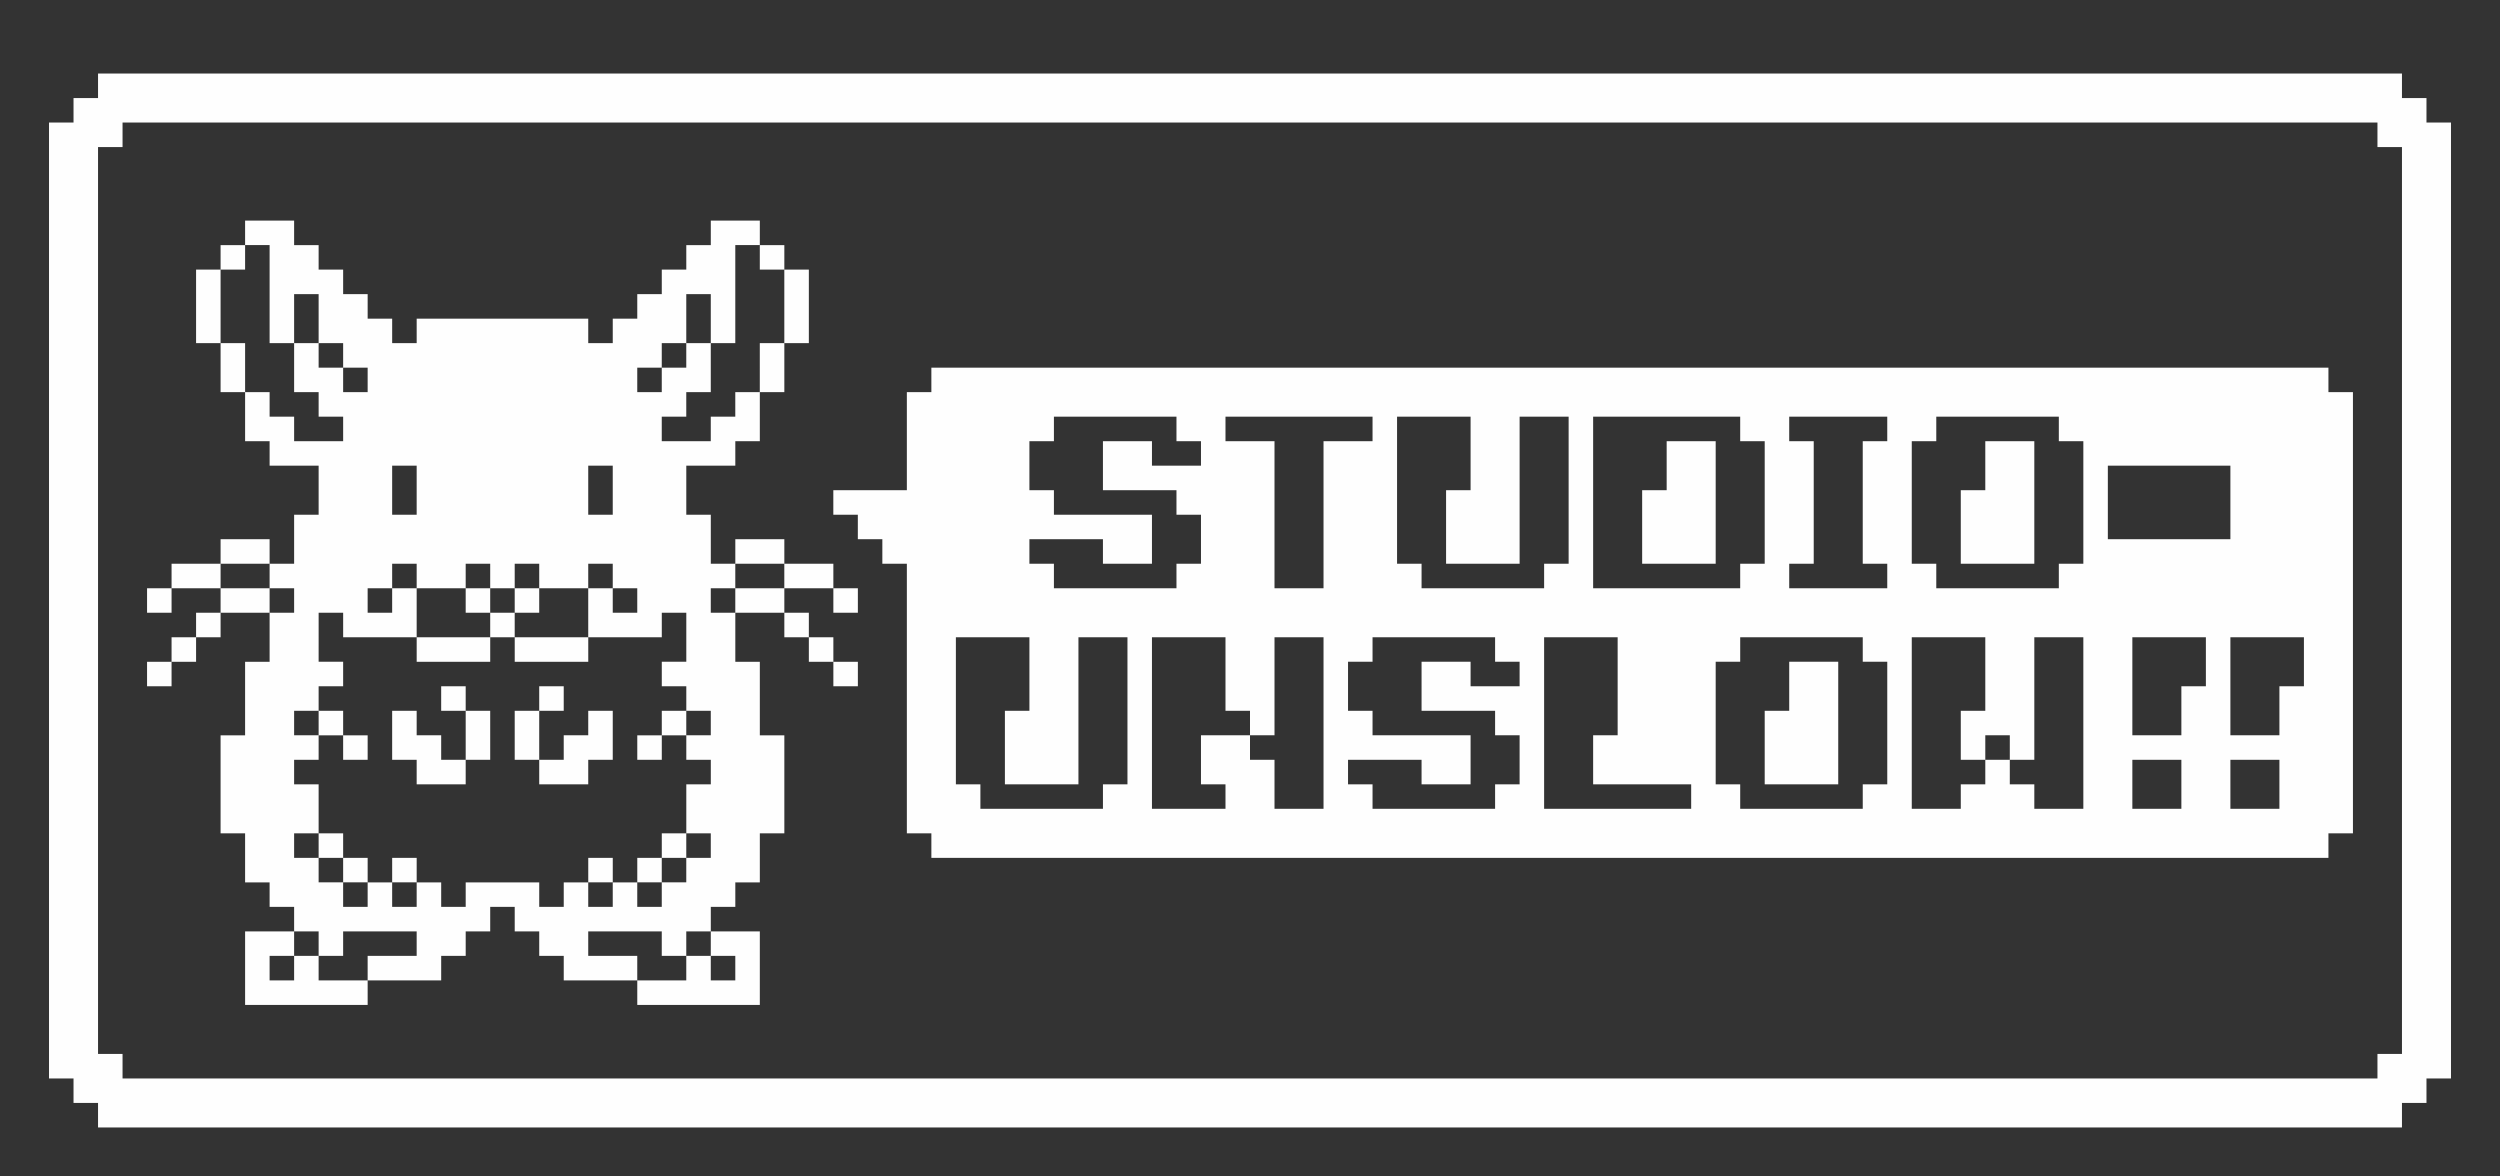 <svg xmlns="http://www.w3.org/2000/svg" viewBox="0 0 102 48"><rect x="0" y="0" width="102" height="48" fill="#333333" stroke="none"/><g id="footer-bg-white" fill-rule="evenodd"><path fill="#fefefe" fill-opacity="1" class="c0" d="M4,3h94v1h1v1h1v39h-1v1h-1v1h-94v-1h-1v-1h-1v-39h1v-1h1zM10,9h2v1h1v1h1v1h1v1h1v1h1v-1h7v1h1v-1h1v-1h1v-1h1v-1h1v-1h2v1h1v1h1v3h-1v2h-1v2h-1v1h-2v2h1v2h1v-1h2v1h2v1h1v1h-1v-1h-2v1h1v1h1v1h1v1h-1v-1h-1v-1h-1v-1h-2v2h1v3h1v4h-1v2h-1v1h-1v1h2v3h-5v-1h-3v-1h-1v-1h-1v-1h-1v1h-1v1h-1v1h-3v1h-5v-3h2v-1h-1v-1h-1v-2h-1v-4h1v-3h1v-2h-2v1h-1v1h-1v1h-1v-1h1v-1h1v-1h1v-1h-2v1h-1v-1h1v-1h2v-1h2v1h1v-2h1v-2h-2v-1h-1v-2h-1v-2h-1v-3h1v-1h1zM9,14h1v2h1v1h1v1h2v-1h-1v-1h-1v-2h-1v-4h-1v1h-1zM12,14h1v-2h-1zM28,14h1v-2h-1v2h-1v1h1zM31,14h1v-3h-1v-1h-1v4h-1v2h-1v1h-1v1h2v-1h1v-1h1zM13,15h1v-1h-1zM38,15h57v1h1v18h-1v1h-57v-1h-1v-11h-1v-1h-1v-1h-1v-1h3v-4h1zM14,16h1v-1h-1zM26,16h1v-1h-1zM45,18h2v1h2v-1h-1v-1h-5v1h-1v2h1v1h4v2h-2v-1h-3v1h1v1h5v-1h1v-2h-1v-1h-3zM50,18h2v6h2v-6h2v-1h-6zM68,18h2v5h-3v-3h1zM73,18h1v5h-1v1h4v-1h-1v-5h1v-1h-4zM81,18h2v5h-3v-3h1zM59,20h1v-3h-3v6h1v1h5v-1h1v-6h-2v6h-3zM16,21h1v-2h-1zM24,21h1v-2h-1zM86,22h5v-3h-5zM71,23h1v-5h-1v-1h-6v7h6zM78,23h1v1h5v-1h1v-5h-1v-1h-5v1h-1zM9,24h2v-1h-2zM16,24h1v-1h-1v1h-1v1h1zM19,24h1v-1h-1v1h-2v2h3v-1h-1zM21,24h1v-1h-1v1h-1v1h1zM24,24h1v-1h-1v1h-2v1h-1v1h3zM30,24h2v-1h-2v1h-1v1h1zM11,25h1v-1h-1zM25,25h1v-1h-1zM13,27h1v1h-1v1h1v1h1v1h-1v-1h-1v1h-1v1h1v2h1v1h1v1h1v-1h1v1h1v1h1v-1h3v1h1v-1h1v-1h1v1h1v-1h1v-1h1v-2h1v-1h-1v-1h-1v1h-1v-1h1v-1h1v-1h-1v-1h1v-2h-1v1h-3v1h-3v-1h-1v1h-3v-1h-3v-1h-1zM58,27h2v1h2v-1h-1v-1h-5v1h-1v2h1v1h4v2h-2v-1h-3v1h1v1h5v-1h1v-2h-1v-1h-3zM73,27h2v5h-3v-3h1zM18,28h1v1h1v2h-1v1h-2v-1h-1v-2h1v1h1v1h1v-2h-1zM22,28h1v1h-1v2h1v-1h1v-1h1v2h-1v1h-2v-1h-1v-2h1zM89,28h1v-2h-3v4h2zM93,28h1v-2h-3v4h2zM41,29h1v-3h-3v6h1v1h5v-1h1v-6h-2v6h-3zM80,29h1v-3h-3v7h2v-1h1v-1h-1zM12,30h1v-1h-1zM28,30h1v-1h-1zM49,30h2v-1h-1v-3h-3v7h3v-1h-1zM65,30h1v-4h-3v7h6v-1h-4zM51,31h1v2h2v-7h-2v4h-1zM81,31h1v-1h-1zM70,32h1v1h5v-1h1v-5h-1v-1h-5v1h-1zM82,32h1v1h2v-7h-2v5h-1zM87,33h2v-2h-2zM91,33h2v-2h-2zM12,35h1v-1h-1zM28,35h1v-1h-1v1h-1v1h1zM13,36h1v-1h-1zM14,37h1v-1h-1zM16,37h1v-1h-1zM24,37h1v-1h-1zM26,37h1v-1h-1zM12,39h1v-1h-1v1h-1v1h1zM15,39h2v-1h-3v1h-1v1h2zM24,39h2v1h2v-1h-1v-1h-3zM28,39h1v-1h-1zM29,40h1v-1h-1zM4,43h1v1h92v-1h1v-37h-1v-1h-92v1h-1z" /></g></svg>